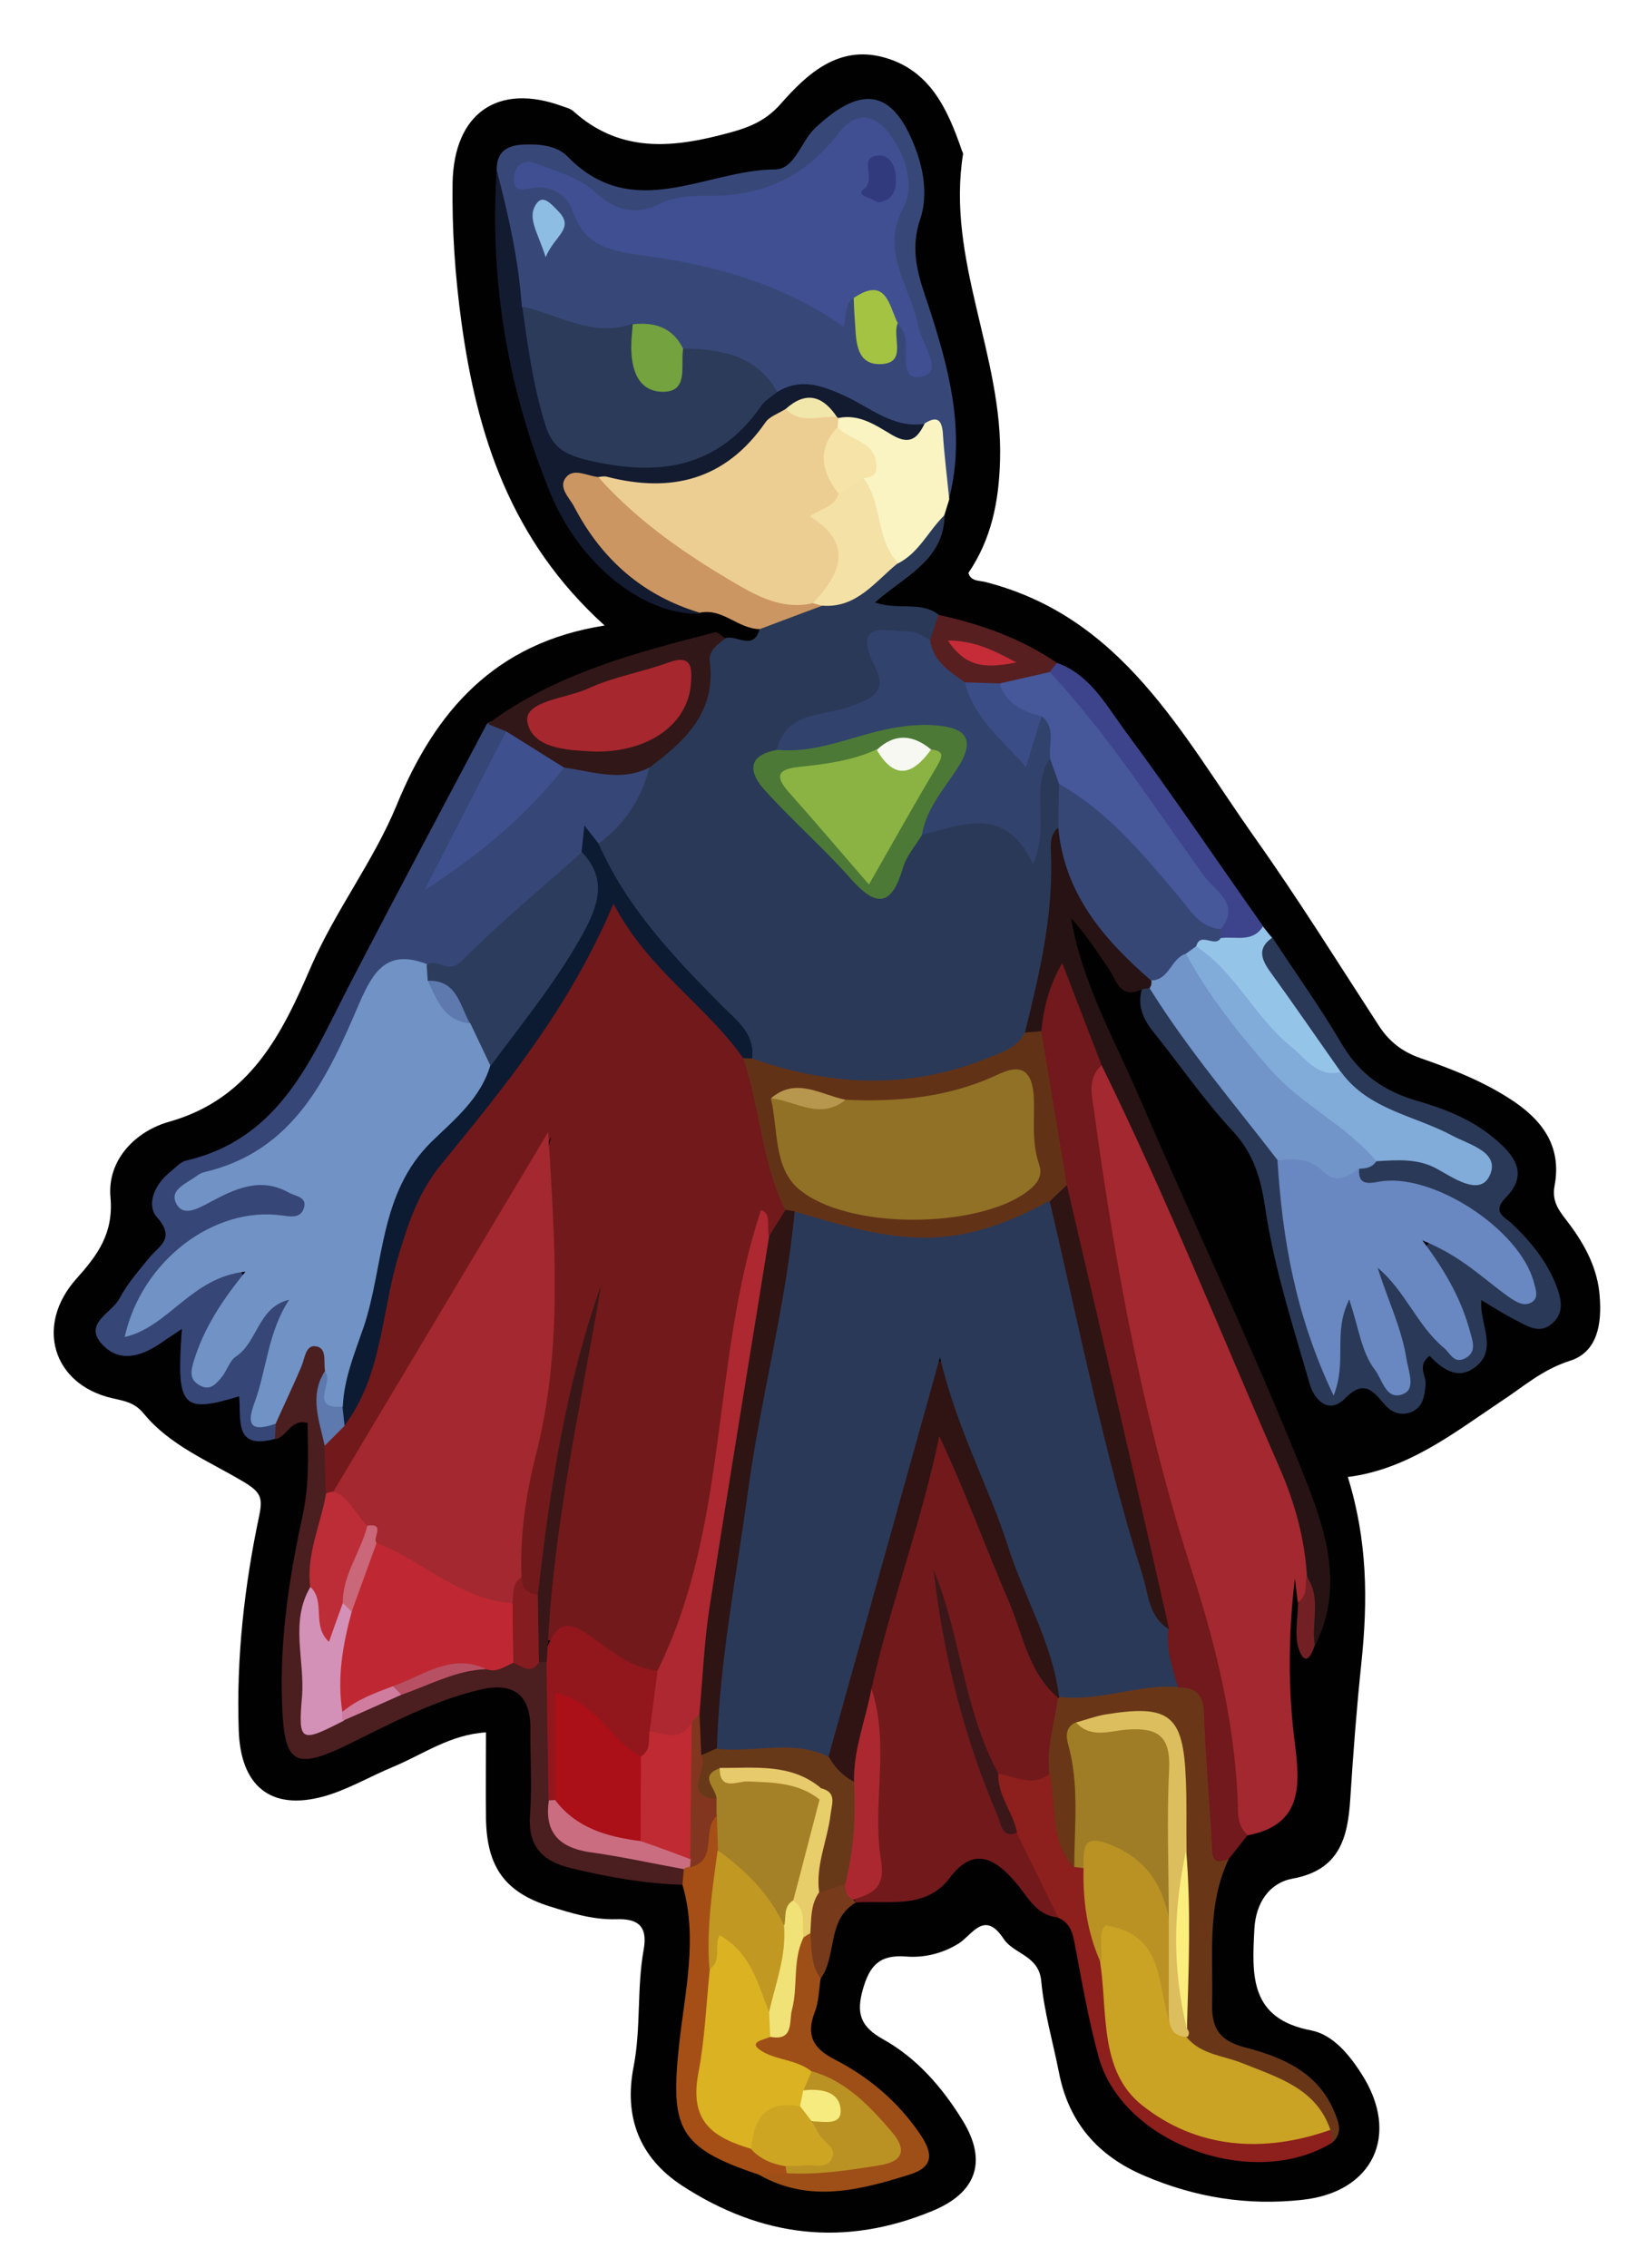 <?xml version="1.0" encoding="utf-8"?>
<!-- Generator: Adobe Illustrator 23.0.2, SVG Export Plug-In . SVG Version: 6.00 Build 0)  -->
<svg version="1.1" id="Camada_1" xmlns="http://www.w3.org/2000/svg" xmlns:xlink="http://www.w3.org/1999/xlink" x="0px" y="0px"
	 viewBox="0 0 46.08 63.84" style="enable-background:new 0 0 46.08 63.84;" xml:space="preserve">
<style type="text/css">
	.st0{fill:#010101;}
	.st1{fill:#2A3957;}
	.st2{fill:#A3282F;}
	.st3{fill:#72191C;}
	.st4{fill:#374878;}
	.st5{fill:#364676;}
	.st6{fill:#71191C;}
	.st7{fill:#271314;}
	.st8{fill:#4B1E20;}
	.st9{fill:#693718;}
	.st10{fill:#131B31;}
	.st11{fill:#8D1F1C;}
	.st12{fill:#CB9661;}
	.st13{fill:#9E4F17;}
	.st14{fill:#311717;}
	.st15{fill:#FAF4C2;}
	.st16{fill:#A54F16;}
	.st17{fill:#3D448B;}
	.st18{fill:#95C4E9;}
	.st19{fill:#571F20;}
	.st20{fill:#773A1A;}
	.st21{fill:#732025;}
	.st22{fill:#31426C;}
	.st23{fill:#0C1B32;}
	.st24{fill:#623217;}
	.st25{fill:#364776;}
	.st26{fill:#46579A;}
	.st27{fill:#4C7936;}
	.st28{fill:#F4E1A6;}
	.st29{fill:#2F1413;}
	.st30{fill:#AB2830;}
	.st31{fill:#3B1719;}
	.st32{fill:#404F92;}
	.st33{fill:#2C3B5A;}
	.st34{fill:#A4C342;}
	.st35{fill:#73A23E;}
	.st36{fill:#8EBDE4;}
	.st37{fill:#7092C5;}
	.st38{fill:#2C3C5D;}
	.st39{fill:#3F508F;}
	.st40{fill:#6987C0;}
	.st41{fill:#7194C9;}
	.st42{fill:#81ABD9;}
	.st43{fill:#2F1414;}
	.st44{fill:#BF2832;}
	.st45{fill:#91171C;}
	.st46{fill:#D391B7;}
	.st47{fill:#391718;}
	.st48{fill:#BC2D37;}
	.st49{fill:#CA6D81;}
	.st50{fill:#851C20;}
	.st51{fill:#B75062;}
	.st52{fill:#5D79AE;}
	.st53{fill:#CF7C9F;}
	.st54{fill:#CAA224;}
	.st55{fill:#9F7D26;}
	.st56{fill:#DCBE5E;}
	.st57{fill:#FBEE7D;}
	.st58{fill:#EDCE92;}
	.st59{fill:#F2E7AB;}
	.st60{fill:#BA9224;}
	.st61{fill:#DAB222;}
	.st62{fill:#F1E277;}
	.st63{fill:#E8CD6B;}
	.st64{fill:#A6272E;}
	.st65{fill:#F6E3A7;}
	.st66{fill:#A48126;}
	.st67{fill:#C19822;}
	.st68{fill:#CDA523;}
	.st69{fill:#82361F;}
	.st70{fill:#3B4D87;}
	.st71{fill:#C62C38;}
	.st72{fill:#683919;}
	.st73{fill:#907126;}
	.st74{fill:#2E1413;}
	.st75{fill:#B7964D;}
	.st76{fill:#8BB343;}
	.st77{fill:#F6F8F1;}
	.st78{fill:#323A7E;}
	.st79{fill:#A4282F;}
	.st80{fill:#AD2830;}
	.st81{fill:#CA6778;}
	.st82{fill:#AB0F17;}
	.st83{fill:#C02A32;}
	.st84{fill:#F6EB7F;}
	.st85{fill:#E7CA6C;}
</style>
<g>
	<path class="st0" d="M37.94,41.58c0.55,1.77,0.57,3.46,0.38,5.25c-0.13,1.24-0.23,2.53-0.31,3.8c-0.07,1.11-0.3,2.02-1.64,2.26
		c-0.63,0.12-1.02,0.67-1.06,1.41c-0.07,1.31-0.14,2.53,1.6,2.86c0.61,0.12,1.07,0.68,1.42,1.23c1.09,1.7,0.33,3.33-1.68,3.54
		c-1.54,0.17-3.02-0.07-4.44-0.68c-1.3-0.55-2.13-1.5-2.4-2.9c-0.17-0.86-0.42-1.71-0.5-2.58c-0.07-0.73-0.77-0.75-1.06-1.19
		c-0.54-0.82-0.88-0.11-1.26,0.13c-0.46,0.29-0.99,0.41-1.48,0.37c-0.76-0.06-1.03,0.26-1.22,0.92c-0.19,0.67-0.08,1.05,0.57,1.41
		c0.95,0.53,1.67,1.36,2.24,2.29c0.7,1.14,0.39,2.03-0.85,2.54c-2.48,1.03-4.82,0.74-7.05-0.71c-1.22-0.8-1.63-1.95-1.37-3.32
		c0.22-1.11,0.09-2.23,0.29-3.33c0.12-0.68-0.19-0.87-0.77-0.85c-0.65,0.02-1.27-0.17-1.87-0.36c-1.28-0.4-1.78-1.13-1.8-2.48
		c-0.01-0.8,0-1.59,0-2.42c-1,0.06-1.76,0.61-2.59,0.96c-0.66,0.27-1.29,0.65-1.97,0.84c-1.51,0.42-2.35-0.3-2.4-1.86
		c-0.07-2.05,0.16-4.07,0.58-6.06c0.1-0.49,0.04-0.65-0.47-0.95c-0.96-0.57-2.05-1.01-2.78-1.9c-0.27-0.33-0.56-0.36-0.9-0.44
		C1.48,38.97,0.98,37.31,2.15,36c0.59-0.66,1.05-1.27,0.96-2.29c-0.1-1.09,0.75-1.88,1.65-2.13c2.3-0.65,3.19-2.5,4-4.38
		c0.69-1.58,1.75-2.95,2.4-4.52c1.09-2.67,2.78-4.59,5.86-5.07c-2.65-2.4-3.59-5.35-4.03-8.53c-0.18-1.31-0.27-2.62-0.25-3.94
		c0.04-1.94,1.26-2.82,3.09-2.15c0.11,0.04,0.24,0.07,0.32,0.15c1.23,1.1,2.61,1.05,4.1,0.67c0.67-0.17,1.23-0.32,1.73-0.89
		c0.73-0.83,1.61-1.65,2.88-1.31c1.31,0.35,1.81,1.45,2.21,2.61c0.01,0.04,0.04,0.08,0.04,0.11c-0.48,2.98,1.13,5.7,1.04,8.63
		c-0.03,1.15-0.24,2.21-0.89,3.17c0.07,0.24,0.3,0.21,0.46,0.25c3.88,0.98,5.55,4.3,7.6,7.2c1.22,1.72,2.34,3.52,3.49,5.29
		c0.29,0.45,0.66,0.74,1.18,0.92c0.86,0.3,1.71,0.63,2.49,1.13c0.93,0.59,1.49,1.34,1.28,2.46c-0.09,0.48,0.16,0.74,0.4,1.06
		c0.46,0.61,0.82,1.29,0.87,2.06c0.06,0.75-0.05,1.56-0.84,1.81c-0.79,0.25-1.33,0.75-1.98,1.17C40.9,40.36,39.61,41.37,37.94,41.58
		z"/>
	<path class="st1" d="M20.41,17.97c0.31-0.12,0.79,0.37,0.97-0.25c0.28-0.77,1.05-0.6,1.6-0.84c0.82-0.14,1.42-0.69,2.07-1.14
		c0.58-0.33,0.78-1.13,1.54-1.23c-0.02,1.27-1.14,1.72-1.96,2.45c0.65,0.23,1.29-0.05,1.8,0.35c0.28,0.33,0.07,0.55-0.18,0.76
		c-0.23,0.09-0.47,0.06-0.7,0.03c-0.53-0.06-0.74,0.12-0.61,0.68c0.2,0.86-0.3,1.23-1.04,1.43c-0.69,0.19-1.4,0.34-1.86,0.96
		c-0.45,0.31-0.5,0.68-0.13,1.08c0.77,0.85,1.6,1.64,2.42,2.44c0.38,0.38,0.59,0.21,0.76-0.21c0.2-0.47,0.39-0.96,0.9-1.21
		c0.98-0.38,1.95-0.71,2.85,0.18c0.56-0.64-0.32-1.74,0.76-2.13c0.27,0.2,0.4,0.49,0.47,0.81c0.08,0.4,0.05,0.8-0.03,1.2
		c-0.24,1.55-0.14,3.14-0.59,4.66c-0.11,0.38-0.2,0.76-0.35,1.12c-0.95,1.39-2.5,1.45-3.92,1.6c-1.36,0.14-2.75-0.02-4.03-0.66
		c-0.67-1.59-2.21-2.48-3.13-3.87c-0.5-0.76-1.19-1.41-1.27-2.38c0.41-0.82,1.08-1.49,1.39-2.36c0.79-0.78,1.66-1.5,1.6-2.8
		C19.71,18.28,19.94,17.95,20.41,17.97z"/>
	<path class="st2" d="M36.53,45.11c-0.03-0.22-0.05-0.45-0.08-0.67c-0.18,1.53-0.2,3.04-0.01,4.56c0.14,1.15,0.3,2.37-1.33,2.67
		c-0.52,0-0.55-0.41-0.57-0.75c-0.2-3.13-1.15-6.1-2.03-9.08c-1.02-3.41-1.54-6.92-2.02-10.43c-0.07-0.51-0.14-1.04,0.31-1.45
		c0.33-0.12,0.52,0.04,0.65,0.33c1.88,4.2,3.94,8.32,5.36,12.72c0.15,0.46,0.18,0.93,0.2,1.41C36.98,44.74,37.03,45.11,36.53,45.11z
		"/>
	<path class="st3" d="M29.8,53.98c-0.65-0.05-0.87-0.6-1.23-1.01c-0.54-0.62-1.15-1.02-1.83-0.11c-0.69,0.91-1.72,0.63-2.65,0.7
		c-0.03-0.06-0.06-0.11-0.09-0.17c0.13-0.33,0.47-0.55,0.44-0.95c-0.1-1.63,0.13-3.26-0.13-4.88c-0.12-0.83,0.31-1.55,0.51-2.31
		c0.32-1.23,0.71-2.44,0.95-3.7c0.09-0.46-0.02-1.21,0.63-1.28c0.66-0.07,0.65,0.68,0.86,1.12c0.72,1.56,1.25,3.19,1.9,4.77
		c0.23,0.56,0.54,1.06,0.8,1.6c0.13,0.74-0.05,1.45-0.24,2.15c-0.45,0.62-1.02,0.5-1.6,0.24c-0.76-0.97-0.91-2.18-1.22-3.32
		c-0.2-0.73-0.32-1.47-0.48-2.21c0.55,2.37,0.83,4.83,2.34,6.88C29.31,52.25,29.84,52.99,29.8,53.98z"/>
	<path class="st4" d="M13.98,4.78c0-0.51,0.29-0.69,0.76-0.71c0.46-0.02,0.94,0.03,1.24,0.34c1.84,1.89,3.89,0.37,5.83,0.36
		c0.56,0,0.73-0.78,1.13-1.16c1.36-1.28,2.24-1.08,2.87,0.68c0.22,0.63,0.29,1.31,0.09,1.89c-0.3,0.89-0.04,1.61,0.23,2.41
		c0.58,1.77,1.07,3.58,0.58,5.47c-0.65-0.45-0.01-1.49-0.85-1.85c-0.57-0.01-1.09-0.18-1.56-0.48c-0.76-0.47-1.57-0.68-2.47-0.6
		c-0.75-0.62-1.62-0.99-2.58-1.13c-0.47-0.28-0.91-0.67-1.53-0.5c-1.17,0.09-2.28-0.04-3.2-0.87C14.11,7.38,14.2,6.06,13.98,4.78z"
		/>
	<path class="st5" d="M18.28,21.6c-0.22,0.89-0.7,1.61-1.43,2.15c-0.54-0.3-0.15,0.27-0.31,0.33c-0.97,1.28-2.38,2.07-3.49,3.2
		c-0.34,0.35-0.74,0.1-1.12,0.05c-0.84-0.04-1.31,0.41-1.58,1.17c-0.13,0.37-0.36,0.71-0.53,1.08c-0.75,1.58-1.63,3.03-3.51,3.5
		c-0.26,0.06-0.52,0.2-0.79,0.6c0.81-0.22,1.46-0.74,2.22-0.47c0.41,0.14,0.98,0.23,0.94,0.76c-0.04,0.61-0.6,0.46-1.04,0.47
		c-1.75,0.04-2.76,1.13-3.57,2.51c0.68-0.26,1.17-0.8,1.79-1.14c0.28-0.15,0.6-0.33,0.88-0.05c0.29,0.3,0.06,0.6-0.11,0.86
		c-0.37,0.56-0.75,1.1-0.82,1.96c0.61-0.43,0.86-0.93,1.19-1.37c0.28-0.37,0.49-1.03,1.04-0.77c0.61,0.3,0.06,0.81-0.03,1.24
		c-0.17,0.77-0.82,1.51-0.23,2.36c0.09,0.17,0.05,0.32-0.05,0.47c-1.17,0.32-0.93-0.59-1-1.2c-1.62,0.49-1.77,0.31-1.61-1.9
		c-0.2,0.14-0.36,0.24-0.52,0.35c-0.56,0.4-1.21,0.65-1.73,0.08c-0.53-0.58,0.27-0.87,0.49-1.28c0.22-0.42,0.54-0.78,0.84-1.15
		c0.28-0.34,0.75-0.54,0.22-1.14c-0.31-0.35-0.07-0.92,0.35-1.26c0.15-0.12,0.3-0.3,0.48-0.34c2.68-0.63,3.54-2.93,4.63-5.03
		c1.26-2.43,2.55-4.85,3.83-7.27c0.25-0.16,0.43-0.08,0.55,0.17c-0.17,1.43-1.1,2.54-1.61,3.74c1.25-0.71,2.02-2.11,3.34-2.88
		C16.77,21.48,17.54,21.34,18.28,21.6z"/>
	<path class="st1" d="M35.82,26.4c0.65,0.99,1.35,1.97,1.95,2.99c0.5,0.85,1.19,1.33,2.12,1.6c0.76,0.22,1.51,0.51,2.14,1.03
		c0.57,0.47,1.03,1.01,0.36,1.69c-0.41,0.42-0.03,0.55,0.16,0.73c0.53,0.5,0.98,1.05,1.25,1.73c0.15,0.39,0.25,0.79-0.12,1.1
		c-0.34,0.29-0.68,0.07-1-0.1c-0.32-0.16-0.62-0.35-0.98-0.57c-0.07,0.66,0.51,1.42-0.22,1.92c-0.48,0.33-0.9,0-1.24-0.35
		c-0.36,0.28-0.09,0.55-0.11,0.8c-0.03,0.34-0.07,0.65-0.42,0.79c-0.3,0.11-0.56-0.01-0.75-0.24c-0.33-0.39-0.58-0.68-1.1-0.15
		c-0.47,0.47-0.87,0.02-0.99-0.4c-0.47-1.63-1-3.26-1.25-4.93c-0.13-0.87-0.32-1.55-0.93-2.21c-0.81-0.87-1.49-1.87-2.24-2.8
		c-0.29-0.37-0.44-0.75-0.3-1.21c0.1-0.07,0.21-0.09,0.32-0.06c1.38,1.52,2.58,3.18,3.73,4.88c0.27,1.85,0.47,3.71,1.18,5.57
		c0.09-0.29,0.03-0.51,0.06-0.71c0.05-0.35,0.02-0.8,0.47-0.87c0.48-0.07,0.52,0.4,0.64,0.73c0.15,0.41,0.27,0.83,0.74,1.37
		c-0.04-0.93-0.27-1.56-0.53-2.19c-0.13-0.32-0.42-0.76-0.03-0.97c0.44-0.24,0.7,0.23,0.91,0.55c0.37,0.56,0.73,1.12,1.44,1.62
		c-0.17-0.85-0.51-1.46-0.82-2.09c-0.1-0.21-0.27-0.45-0.04-0.65c0.2-0.18,0.46-0.08,0.68,0.01c0.63,0.27,1.05,0.85,1.72,1.09
		c-0.65-1.64-2.16-2.67-3.77-2.6c-0.44,0.02-0.83-0.01-0.72-0.63c0.13-0.21,0.33-0.32,0.54-0.41c0.47-0.15,0.93-0.12,1.41-0.02
		c0.45,0.1,0.81,0.5,1.46,0.37c-1.2-1.14-3.03-1.07-3.95-2.43c-0.75-0.91-1.42-1.88-2.06-2.87C35.24,27.11,34.93,26.56,35.82,26.4z"
		/>
	<path class="st6" d="M31.01,29.99c-0.4,0.35-0.28,0.83-0.22,1.24c0.6,4.41,1.4,8.78,2.77,13.03c0.71,2.2,1.24,4.44,1.29,6.76
		c0.01,0.25,0.07,0.47,0.27,0.64c-0.17,0.22-0.35,0.44-0.52,0.66c-0.69,0.62-0.73-0.09-0.75-0.43c-0.06-1-0.23-1.98-0.28-2.98
		c-0.02-0.51-0.17-0.93-0.52-1.29c-0.39-0.51-0.46-1.12-0.48-1.73c-0.95-3.66-1.51-7.41-2.58-11.04c-0.13-0.46-0.28-0.92-0.32-1.4
		c-0.22-1.44-0.42-2.89-0.59-4.33c0.06-0.55,0.21-1.09,0.39-1.61c0.11-0.31,0.46-0.67,0.66-0.23
		C30.51,28.14,31.24,28.92,31.01,29.99z"/>
	<path class="st7" d="M31.01,29.99c-0.35-0.91-0.7-1.82-1.11-2.88c-0.4,0.7-0.52,1.3-0.59,1.92c-0.14,0.15-0.3,0.16-0.46,0.04
		c0.42-1.69,0.82-3.38,0.73-5.14c-0.01-0.24,0.01-0.48,0.22-0.64c0.67,1.55,1.61,2.94,2.68,4.25c0.04,0.12,0,0.21-0.11,0.28
		c-0.07,0-0.15,0.01-0.22,0.03c-0.63,0.3-0.72-0.26-0.95-0.59c-0.33-0.48-0.64-0.97-1.05-1.41c0.31,1.82,1.22,3.41,1.93,5.06
		c1.49,3.47,3.12,6.89,4.53,10.39c0.63,1.57,1.29,3.27,0.41,5.02c-0.59-0.59,0.11-1.33-0.23-1.94c-0.06-1.05-0.34-2.06-0.75-3.01
		C34.38,37.57,32.84,33.72,31.01,29.99z"/>
	<path class="st8" d="M7.74,40.52c0.01-0.15,0.01-0.29,0.02-0.44c-0.22-0.85,0.36-1.46,0.67-2.15c0.08-0.17,0.25-0.32,0.47-0.25
		c0.41,0.13,0.48,0.47,0.46,0.85c-0.22,0.81-0.09,1.61,0.04,2.42c0.07,0.36,0.08,0.73,0.05,1.1c-0.15,0.85-0.34,1.69-0.49,2.54
		c-0.33,1.01-0.18,2.06-0.2,3.09c-0.01,0.49,0.14,0.8,0.72,0.55c0.6-0.2,1.15-0.53,1.73-0.78c0.76-0.31,1.51-0.67,2.35-0.71
		c0.28-0.03,0.57-0.09,0.85-0.11c0.35,0.03,0.71-0.01,1.05,0.14c0.09,0.1,0.15,0.21,0.19,0.33c0.17,1.12,0.05,2.25,0.09,3.37
		c-0.15,0.93,0.38,1.26,1.19,1.43c0.8,0.17,1.69,0,2.37,0.63c0.08,0.19,0.07,0.37-0.08,0.53c-1.07-0.03-2.12-0.22-3.16-0.47
		c-0.82-0.2-1.21-0.64-1.14-1.52c0.06-0.79,0-1.59,0.01-2.39c0.01-1.05-0.56-1.33-1.47-1.1C12.16,47.9,11,48.52,9.82,49.1
		C8.27,49.86,8,49.65,7.94,47.97c-0.07-1.81,0.2-3.57,0.58-5.31c0.19-0.88,0.15-1.72,0.14-2.6C8.18,39.93,8.08,40.46,7.74,40.52z"/>
	<path class="st9" d="M33.18,47.51c0.48-0.01,0.69,0.19,0.71,0.71c0.04,1.21,0.15,2.42,0.22,3.64c0.02,0.32-0.05,0.69,0.48,0.47
		c-0.62,1.3-0.44,2.69-0.47,4.06c-0.02,0.72,0.21,1.06,0.93,1.25c1.05,0.27,2.05,0.7,2.51,1.81c0.12,0.29,0.25,0.6-0.06,0.87
		c-0.11-0.06-0.2-0.13-0.28-0.22c-0.54-1.06-1.57-1.42-2.58-1.81c-0.59-0.22-1.26-0.33-1.5-1.05c-0.04-0.13-0.06-0.26-0.07-0.39
		c-0.03-1.54-0.01-3.07-0.02-4.61c0.01-0.71,0.02-1.41,0.01-2.12c-0.01-1.45-0.32-1.71-1.77-1.52c-0.24,0.03-0.45,0.12-0.64,0.27
		c-0.31,0.67,0.02,1.34-0.05,2.01c-0.06,0.58,0.12,1.21-0.33,1.72c-0.91-0.47-1.16-1.38-0.73-2.67c-0.09-0.72,0.14-1.41,0.24-2.12
		c0.05-0.04,0.09-0.09,0.13-0.13C31.01,47.48,32.06,46.88,33.18,47.51z"/>
	<path class="st10" d="M13.98,4.78c0.33,1.27,0.62,2.54,0.71,3.86c0.57,0.73,0.56,1.64,0.74,2.48c0.2,0.97,0.66,1.42,1.72,1.6
		c1.51,0.26,2.72,0.09,3.69-1.17c0.24-0.31,0.59-0.53,1.03-0.51c0.66-0.41,1.26-0.19,1.9,0.1c0.73,0.33,1.37,0.93,2.26,0.79
		c0.01,0.68-0.39,0.8-0.92,0.61c-0.44-0.16-0.84-0.43-1.31-0.51c-0.11-0.03-0.21-0.07-0.31-0.12c-0.46-0.3-0.92-0.48-1.4-0.03
		c-0.26,0.24-0.53,0.48-0.76,0.75c-0.95,1.13-2.09,1.63-3.57,1.18c-0.26-0.08-0.55-0.04-0.82-0.05c-0.2,0-0.39-0.07-0.72-0.05
		c0.66,1.27,1.52,2.25,2.73,2.94c0.28,0.16,0.75,0.12,0.74,0.63c-1.6,0.03-3.37-1.4-4.19-3.38C14.29,10.96,13.78,7.93,13.98,4.78z"
		/>
	<path class="st11" d="M37.45,59.96c0.02,0.12,0.04,0.24,0.05,0.36c-2.23,1.37-5.92,0.02-6.58-2.43c-0.27-0.99-0.45-2.01-0.64-3.02
		c-0.07-0.36-0.1-0.71-0.49-0.88c-0.39-0.8-0.78-1.59-1.17-2.39c-0.36-0.5-0.84-0.96-0.53-1.67c0.49,0.07,0.97,0.4,1.46,0
		c0.2,0.89-0.02,1.88,0.68,2.64c0.12-0.1,0.23-0.1,0.35,0c0.43,0.83,0.35,1.77,0.63,2.63c0.11,0.63,0.23,1.25,0.34,1.88
		c0.33,1.88,1.21,2.67,3.14,2.82C35.62,59.98,36.54,59.8,37.45,59.96z"/>
	<path class="st12" d="M19.7,17.25c-1.6-0.48-2.76-1.5-3.53-2.97c-0.13-0.26-0.48-0.56-0.23-0.85c0.22-0.26,0.59-0.03,0.9,0
		c0.92,0.48,1.71,1.14,2.52,1.78c1.05,0.82,2.2,1.41,3.52,1.62c0.11,0.05,0.2,0.12,0.27,0.22c-0.59,0.22-1.18,0.44-1.76,0.66
		C20.78,17.71,20.34,17.11,19.7,17.25z"/>
	<path class="st13" d="M23.1,55.7c-0.05,0.31-0.05,0.64-0.16,0.93c-0.25,0.64-0.08,1.02,0.54,1.34c0.96,0.49,1.77,1.17,2.4,2.08
		c0.38,0.55,0.43,0.95-0.28,1.17c-1.41,0.44-2.83,0.81-4.24,0c0.15-0.22,0.39-0.27,0.63-0.3c0.78-0.03,1.56,0,2.34-0.19
		c0.7-0.17,0.62-0.43,0.23-0.85c-0.54-0.58-1.16-1.05-1.9-1.37c-0.4-0.17-0.83-0.24-1.21-0.44c-0.56-0.3-0.49-0.63-0.01-0.96
		c0.53-0.2,0.59-0.65,0.61-1.14c0.02-0.54,0.03-1.09,0.48-1.5c0.12-0.06,0.23-0.07,0.35-0.01C23.15,54.84,23.12,55.27,23.1,55.7z"/>
	<path class="st14" d="M14.25,20.59c-0.17-0.07-0.35-0.14-0.52-0.21c1.91-1.42,4.15-2,6.4-2.58c0.08-0.02,0.19,0.11,0.29,0.17
		c-0.22,0.17-0.48,0.35-0.44,0.65c0.18,1.42-0.69,2.24-1.69,2.98c-0.8,0.42-1.6,0.12-2.4,0.01C15.09,21.67,14.56,21.29,14.25,20.59z
		"/>
	<path class="st15" d="M23.59,11.77c0.6-0.13,1.07,0.21,1.53,0.48c0.5,0.29,0.71,0.08,0.91-0.33c0.33-0.21,0.48-0.12,0.51,0.27
		c0.04,0.63,0.12,1.25,0.18,1.87c-0.05,0.15-0.09,0.3-0.14,0.45c-0.45,0.44-0.71,1.05-1.3,1.35c-0.64,0.06-0.61-0.49-0.73-0.85
		c-0.14-0.44-0.36-0.87-0.42-1.34c0.5-0.88-0.69-1-0.73-1.63C23.44,11.92,23.5,11.83,23.59,11.77z"/>
	<path class="st16" d="M22.14,61.19c-0.26,0.01-0.52,0.02-0.78,0.03c-2.28-0.76-2.5-1.3-2.24-3.69c0.16-1.47,0.53-2.97,0.09-4.47
		c0.01-0.15,0.03-0.3,0.04-0.44c0.03-0.11,0.07-0.22,0.14-0.32c0.23-0.24,0.23-0.58,0.37-0.85c0.11-0.24,0.23-0.56,0.58-0.22
		c0.16,0.29,0.18,0.61,0.19,0.93c-0.09,1.04-0.31,2.07-0.24,3.12c-0.03,0.95-0.21,1.89-0.31,2.84c-0.11,1.02,0.16,1.7,1.1,2.1
		c0.35,0.21,0.74,0.36,1.04,0.65C22.19,60.97,22.2,61.08,22.14,61.19z"/>
	<path class="st17" d="M29.75,18.66c0.93,0.33,1.38,1.18,1.91,1.9c1.34,1.81,2.6,3.68,3.9,5.52c0,0.76-0.56,0.5-0.96,0.53
		c-0.12-0.04-0.22-0.11-0.3-0.21c-0.06-0.65-0.34-1.2-0.74-1.72c-1.31-1.7-2.4-3.57-3.89-5.14c-0.14-0.15-0.22-0.33-0.23-0.54
		C29.46,18.81,29.55,18.68,29.75,18.66z"/>
	<path class="st18" d="M34.36,26.41c0.41-0.06,0.9,0.14,1.19-0.33c0.09,0.11,0.17,0.22,0.26,0.32c-0.42,0.29-0.31,0.6-0.06,0.95
		c0.68,0.94,1.33,1.89,2,2.84c-0.03,0.64-0.42,0.28-0.63,0.19c-0.66-0.3-1.15-0.83-1.62-1.35c-0.65-0.73-1.29-1.48-1.9-2.25
		C33.57,26.06,34,26.3,34.36,26.41z"/>
	<path class="st19" d="M29.75,18.66c-0.07,0.09-0.14,0.18-0.21,0.27c-0.33,0.51-0.85,0.58-1.39,0.59c-0.33,0.01-0.66,0-0.98-0.08
		c-0.58-0.3-1.27-0.53-0.99-1.43c0.08-0.23,0.16-0.47,0.24-0.7C27.61,17.57,28.74,17.97,29.75,18.66z"/>
	<path class="st20" d="M23.1,55.7c-0.28-0.38-0.25-0.83-0.29-1.27c-0.32-0.41-0.28-0.82,0.03-1.21c0.24-0.2,0.52-0.29,0.84-0.27
		c0.3,0.06,0.26,0.33,0.34,0.53c0,0,0.07,0.08,0.07,0.08C23.26,54.05,23.57,55.06,23.1,55.7z"/>
	<path class="st21" d="M36.78,44.38c0.43,0.61,0.12,1.3,0.23,1.94c-0.09,0.27-0.26,0.62-0.44,0.13c-0.15-0.4-0.03-0.9-0.03-1.35
		C36.81,44.93,36.73,44.64,36.78,44.38z"/>
	<path class="st22" d="M26.18,18.01c0.08,0.61,0.55,0.89,0.98,1.2c0.6,0.44,0.86,1.19,1.47,1.62c0.39-0.13,0.31-0.89,0.93-0.67
		c0.32,0.4,0.34,0.8-0.01,1.2c-0.56,0.84,0.02,1.85-0.47,2.97c-0.78-1.68-1.99-1.11-3.14-0.82c-0.36-0.68,0.25-1.08,0.46-1.6
		c0.13-0.32,0.51-0.62,0.31-0.96c-0.23-0.39-0.72-0.25-1.09-0.22c-0.83,0.07-1.61,0.38-2.42,0.54c-0.46,0.09-0.93,0.25-1.33-0.17
		c0.26-1.05,1.24-0.94,1.97-1.18c0.57-0.19,1.17-0.39,0.81-1.1c-0.72-1.41,0.32-1.04,0.99-1.04C25.82,17.79,26,17.93,26.18,18.01z"
		/>
	<path class="st23" d="M16.37,23.99c0.03-0.25,0.05-0.5,0.08-0.75c0.13,0.17,0.27,0.34,0.4,0.51c0.79,1.8,2.12,3.2,3.48,4.57
		c0.41,0.41,0.93,0.78,0.84,1.48c-0.11,0.06-0.22,0.06-0.34,0.03c-1.3-0.99-2.35-2.23-3.41-3.42c-0.25,0.03-0.34,0.17-0.41,0.31
		c-1.09,2.15-2.47,4.1-4.11,5.86c-1.37,1.48-1.42,3.41-2,5.16c-0.18,0.56-0.26,1.17-0.5,1.72c-0.15,0.35-0.29,0.79-0.84,0.61
		c-0.12-0.15-0.17-0.32-0.19-0.5c0.26-1.94,0.94-3.78,1.32-5.7c0.21-1.07,1.15-1.8,1.8-2.66c0.31-0.41,0.7-0.77,0.97-1.21
		c0.7-1.25,1.8-2.22,2.47-3.52C16.36,25.65,16.62,24.89,16.37,23.99z"/>
	<path class="st24" d="M20.92,29.79c0.09,0,0.17,0.01,0.26,0.01c2.2,0.78,4.41,0.88,6.61-0.01c0.4-0.16,0.84-0.29,1.06-0.72
		c0.15-0.01,0.31-0.03,0.46-0.04c0.24,1.44,0.48,2.89,0.72,4.33c-0.19,0.25-0.28,0.58-0.57,0.75c-2.32,1.56-4.7,1.21-7.11,0.26
		c-0.12-0.05-0.24-0.11-0.34-0.19C21.14,32.85,20.8,31.37,20.92,29.79z"/>
	<path class="st25" d="M34.36,26.41c-0.16,0.28-0.58-0.2-0.69,0.24c-0.03,0.17-0.11,0.31-0.21,0.45c-0.3,0.27-0.46,0.84-1.05,0.51
		c-1.34-1.16-2.45-2.45-2.62-4.31c0.01-0.41,0.01-0.81,0.02-1.22c0.67-0.18,1.02,0.31,1.42,0.68c1.14,1.05,2.15,2.21,3.13,3.41
		C34.36,26.24,34.36,26.33,34.36,26.41z"/>
	<path class="st26" d="M34.36,26.16c-0.59-0.05-0.85-0.53-1.18-0.92c-1-1.18-1.98-2.39-3.37-3.17c-0.08-0.24-0.17-0.47-0.25-0.71
		c-0.05-0.4,0.17-0.86-0.23-1.19c-0.76,0.15-1.27-0.02-1.19-0.93c0.47-0.11,0.94-0.21,1.41-0.32c1.65,1.77,2.94,3.8,4.35,5.75
		C34.18,25.06,34.95,25.45,34.36,26.16z"/>
	<path class="st27" d="M21.88,21.11c1.06,0.1,2.02-0.35,3.03-0.57c0.48-0.1,0.95-0.16,1.42-0.12c0.82,0.06,1.17,0.36,0.62,1.21
		c-0.38,0.59-0.88,1.14-1,1.88c-0.18,0.3-0.43,0.58-0.53,0.91c-0.31,1.07-0.73,1.16-1.47,0.32c-0.76-0.86-1.63-1.62-2.4-2.47
		C21.1,21.79,20.98,21.27,21.88,21.11z"/>
	<path class="st28" d="M24.3,13.45c0.55,0.71,0.34,1.73,0.98,2.4c-0.65,0.52-1.16,1.28-2.14,1.2c-0.09-0.02-0.18-0.05-0.26-0.07
		c0.17-0.79,0.69-1.54-0.19-2.35c-0.36-0.33,0.48-0.55,0.71-0.86C23.68,13.59,23.9,13.27,24.3,13.45z"/>
	<path class="st29" d="M29.8,47.81c-0.85-0.71-1-1.79-1.4-2.72c-0.66-1.53-1.22-3.09-1.96-4.66c-0.5,2.42-1.37,4.72-1.91,7.11
		c0.04,0.89,0.06,1.78-0.41,2.6c-0.63,0.19-0.81-0.22-0.93-0.7c0.62-3.55,1.9-6.92,2.67-10.43c0.07-0.3,0.18-0.67,0.57-0.68
		c0.4-0.01,0.46,0.37,0.57,0.67c0.89,2.52,1.96,4.98,2.84,7.5c0.14,0.41,0.56,0.86-0.02,1.28L29.8,47.81z"/>
	<path class="st30" d="M24.04,50.16c-0.02-0.91,0.33-1.75,0.49-2.62c0.53,1.59,0.01,3.24,0.27,4.83c0.13,0.78-0.24,0.94-0.79,1.11
		c-0.19-0.09-0.21-0.26-0.23-0.44C23.48,52.04,23.58,51.08,24.04,50.16z"/>
	<path class="st31" d="M28.1,49.92c-0.03,0.62,0.42,1.1,0.53,1.67c-0.43,0.19-0.46-0.27-0.53-0.43c-0.96-2.23-1.55-4.56-1.82-6.97
		C27.05,46.05,27.12,48.13,28.1,49.92z"/>
	<path class="st32" d="M24.03,8.39c-0.27,0.18-0.2,0.5-0.28,0.81c-1.71-1.2-3.6-1.73-5.58-2c-0.86-0.12-1.71-0.21-2.05-1.27
		C15.98,5.5,15.5,5.18,14.94,5.3c-0.26,0.06-0.49,0.09-0.47-0.29c0.02-0.38,0.29-0.52,0.57-0.42c0.6,0.22,1.27,0.41,1.71,0.82
		c0.6,0.55,1.18,0.65,1.82,0.33c0.6-0.3,1.25-0.2,1.84-0.24c1.38-0.11,2.36-0.67,3.2-1.75c0.61-0.79,1.21-0.42,1.64,0.34
		c0.32,0.56,0.44,1.28,0.19,1.73c-0.7,1.27,0.2,2.24,0.4,3.34c0.09,0.5,0.74,1.3,0.12,1.44c-0.76,0.16-0.28-0.87-0.55-1.3
		c-0.04-0.07-0.1-0.13-0.14-0.19C24.87,8.83,24.57,8.4,24.03,8.39z"/>
	<path class="st33" d="M21.88,11.03c-0.15,0.13-0.33,0.23-0.44,0.38c-1.2,1.74-2.84,2.01-4.79,1.57c-0.66-0.15-1.08-0.32-1.29-0.99
		c-0.35-1.1-0.5-2.23-0.66-3.36c1.03,0.22,1.99,0.89,3.11,0.48c0.13,0.15,0.21,0.32,0.26,0.51c0.08,0.33,0.05,0.78,0.46,0.86
		c0.46,0.09,0.4-0.51,0.7-0.67C20.29,9.83,21.29,9.99,21.88,11.03z"/>
	<path class="st34" d="M24.03,8.39c0.91-0.62,0.99,0.19,1.24,0.71c-0.17,0.38,0.28,1.12-0.47,1.15c-0.69,0.03-0.7-0.62-0.73-1.14
		C24.05,8.87,24.04,8.63,24.03,8.39z"/>
	<path class="st35" d="M19.23,9.82c-0.08,0.47,0.17,1.22-0.58,1.21c-0.71-0.01-0.89-0.67-0.88-1.31c0-0.2,0.03-0.39,0.04-0.59
		C18.43,9.06,18.94,9.22,19.23,9.82z"/>
	<path class="st36" d="M15.36,7.24c-0.23-0.73-0.55-1.13-0.24-1.53c0.18-0.23,0.41,0.05,0.57,0.21C16.21,6.43,15.61,6.62,15.36,7.24
		z"/>
	<path class="st37" d="M13.8,30c-0.27,0.92-1.02,1.53-1.64,2.13c-1.5,1.46-1.34,3.48-1.92,5.22c-0.24,0.7-0.56,1.46-0.59,2.25
		c-0.24,0.3-0.49,0.46-0.58-0.09c-0.05-0.3-0.08-0.62,0.08-0.91c-0.05-0.26,0.07-0.66-0.27-0.7c-0.28-0.04-0.3,0.35-0.4,0.58
		c-0.23,0.54-0.48,1.06-0.72,1.6c-0.58,0.2-0.87,0.14-0.6-0.58c0.35-0.95,0.38-2,0.98-2.91c-0.88,0.21-0.88,1.19-1.5,1.6
		c-0.18,0.12-0.25,0.4-0.4,0.58c-0.15,0.18-0.32,0.39-0.6,0.24c-0.31-0.16-0.28-0.39-0.18-0.71c0.27-0.87,0.74-1.63,1.45-2.5
		c-1.53,0.16-2.15,1.55-3.4,1.84c0.47-2.14,2.51-3.7,4.45-3.42c0.27,0.04,0.5,0.06,0.59-0.2c0.11-0.32-0.22-0.34-0.41-0.44
		c-0.81-0.46-1.53-0.11-2.24,0.27c-0.32,0.17-0.74,0.42-0.94,0.03c-0.2-0.39,0.3-0.57,0.57-0.77c0.06-0.05,0.14-0.09,0.21-0.11
		c2.55-0.59,3.49-2.69,4.38-4.77c0.4-0.92,0.79-1.5,1.87-1.1c0.16,0.07,0.19,0.24,0.27,0.37c0.25,0.53,0.66,0.92,1.11,1.27
		C13.67,29.15,13.92,29.51,13.8,30z"/>
	<path class="st38" d="M12.04,27.61c-0.01-0.15-0.02-0.3-0.03-0.45c0.3-0.21,0.6,0.29,0.99-0.11c1.07-1.08,2.25-2.05,3.38-3.06
		c0.66,0.69,0.51,1.38,0.1,2.16c-0.74,1.39-1.74,2.6-2.67,3.86c-0.19-0.4-0.38-0.8-0.57-1.2C12.79,28.44,12.58,27.86,12.04,27.61z"
		/>
	<path class="st39" d="M14.25,20.59c0.54,0.34,1.09,0.68,1.63,1.02c-1.09,1.38-2.42,2.48-3.93,3.45
		C12.71,23.57,13.48,22.08,14.25,20.59z"/>
	<path class="st40" d="M38.26,32.9c-0.04,0.44,0.22,0.43,0.54,0.37c1.49-0.29,3.99,1.33,4.38,2.84c0.05,0.19,0.14,0.42-0.06,0.55
		c-0.23,0.14-0.46-0.02-0.65-0.15c-0.7-0.49-1.31-1.14-2.43-1.59c0.72,0.96,1.12,1.74,1.35,2.6c0.08,0.28,0.17,0.57-0.17,0.73
		c-0.3,0.14-0.4-0.16-0.57-0.3c-0.76-0.63-1.09-1.61-1.87-2.26c0.27,0.87,0.67,1.68,0.81,2.56c0.05,0.34,0.27,0.84-0.08,0.99
		c-0.49,0.21-0.59-0.39-0.81-0.68c-0.38-0.5-0.44-1.14-0.72-1.97c-0.47,0.93-0.05,1.71-0.44,2.7c-1.08-2.27-1.44-4.41-1.58-6.61
		C36.81,31.95,37.47,33.04,38.26,32.9z"/>
	<path class="st41" d="M38.26,32.9c-0.32,0.21-0.63,0.45-1,0.09c-0.37-0.37-0.82-0.39-1.29-0.32c-1.23-1.6-2.54-3.13-3.61-4.85
		c0.05-0.07,0.06-0.14,0.05-0.22c0.51-0.01,0.55-0.62,0.97-0.75c0.47,0.14,0.63,0.58,0.88,0.92c1.04,1.46,2.19,2.8,3.7,3.8
		c0.4,0.27,0.76,0.58,0.79,1.11C38.63,32.87,38.45,32.9,38.26,32.9z"/>
	<path class="st42" d="M38.74,32.69c-0.85-1.02-2.09-1.57-2.97-2.57c-0.9-1.02-1.74-2.07-2.39-3.27c0.1-0.07,0.19-0.14,0.29-0.21
		c1.11,0.73,1.65,2,2.67,2.82c0.42,0.34,0.74,0.88,1.41,0.72c0.78,1.07,2.07,1.22,3.13,1.79c0.46,0.25,1.39,0.47,1.04,1.15
		c-0.28,0.55-1.01,0.04-1.46-0.21C39.9,32.6,39.33,32.66,38.74,32.69z"/>
	<path class="st1" d="M29.81,47.77c-0.18-1.51-0.98-2.8-1.43-4.22c-0.54-1.7-1.43-3.27-1.92-5.34c-1.1,3.94-2.12,7.6-3.14,11.25
		c-1.11,0.05-2.25,0.43-3.31-0.23c-0.44-1.73,0.21-3.4,0.4-5.08c0.35-3.04,0.94-6.06,1.57-9.06c0.07-0.35,0.09-0.72,0.39-0.98
		c1.14,0.32,2.24,0.69,3.46,0.73c1.38,0.05,2.55-0.41,3.71-1.03c0.96,1.79,1.12,3.8,1.61,5.72c0.55,2.12,0.85,4.3,1.74,6.33
		c-0.06,0.57,0.1,1.1,0.27,1.63C32.04,47.41,30.95,47.91,29.81,47.77z"/>
	<path class="st43" d="M32.91,45.87c-0.59-0.36-0.58-1.01-0.76-1.56c-1.08-3.44-1.78-6.98-2.6-10.49c0.16-0.15,0.32-0.31,0.48-0.46
		c0.52,2.24,1.05,4.48,1.56,6.72C32.04,42.01,32.47,43.94,32.91,45.87z"/>
	<path class="st3" d="M20.92,29.79c0.48,1.4,0.52,2.94,1.19,4.29c-0.02,0.33,0.02,0.69-0.43,0.78c-0.52,0.56-0.38,1.29-0.53,1.95
		c-0.54,2.41-0.93,4.84-1.15,7.3c-0.1,1.12-0.81,1.97-1.33,2.9c-0.33,0.29-0.7,0.21-0.99,0c-0.74-0.53-1.54-0.81-2.45-0.84
		c-0.4-0.7,0.12-1.32,0.19-1.97c0.27-2.41,0.71-4.8,1.27-7.16c-0.58,2.33-0.97,4.7-1.29,7.09c-0.04,0.28-0.02,0.56-0.22,0.79
		c-0.41,0.16-0.62-0.05-0.75-0.41c-0.23-1.17,0.03-2.32,0.29-3.43c0.53-2.32,0.66-4.64,0.59-7c-0.02-0.71,0-1.43,0.21-2.08
		c-1.9,3.39-3.63,6.88-5.98,10c-0.12,0.07-0.24,0.08-0.37,0.02c-0.01-0.44-0.03-0.89-0.04-1.33c0.06-0.31,0.2-0.55,0.56-0.55
		c1.06-1.39,1.04-3.15,1.51-4.73c0.29-0.98,0.58-1.85,1.22-2.63c1.79-2.2,3.6-4.38,4.85-7.34C18.25,27.32,19.87,28.29,20.92,29.79z"
		/>
	<path class="st44" d="M14.45,46.81c-0.24,0.1-0.47,0.29-0.76,0.18c-0.98-0.28-1.74,0.39-2.61,0.62c-0.55,0.21-1.02,0.61-1.63,0.67
		c-0.41-1-0.11-1.97,0.17-2.93c0.36-0.65,0.19-1.53,0.9-2.02c1.52,0.29,2.78,1.17,4.09,1.91C14.79,45.79,14.87,46.33,14.45,46.81z"
		/>
	<path class="st45" d="M15.42,46.33c0.24-0.51,0.45-0.77,1.1-0.34c0.61,0.41,1.19,0.97,1.99,1.04c0.48,0.54,0.12,1.12,0.09,1.69
		c-0.05,0.32-0.11,0.62-0.43,0.8c-1.03,0.06-1.32-1.04-2.16-1.39c-0.24,0.8,0.12,1.67-0.27,2.44c-0.08,0.09-0.18,0.13-0.3,0.1
		c-0.02-1.29-0.04-2.59-0.06-3.88C15.25,46.63,15.28,46.48,15.42,46.33z"/>
	<path class="st46" d="M9.9,45.37c-0.25,0.93-0.42,1.87-0.26,2.84c0.07,0.06,0.09,0.11,0.07,0.17c-0.02,0.06-0.05,0.08-0.07,0.08
		c-1.17,0.6-1.25,0.59-1.14-0.68c0.09-1.04-0.35-2.12,0.24-3.11c0.76,0.22,0.27,0.87,0.44,1.17c0-0.27,0.09-0.6,0.47-0.78
		C9.84,45.07,9.98,45.13,9.9,45.37z"/>
	<path class="st47" d="M15.42,46.33c-0.01,0.15-0.02,0.31-0.03,0.46c0,0-0.11,0-0.11,0l-0.11,0c-0.5-0.63-0.45-1.27-0.03-1.91
		c0.34-2.95,0.78-5.88,1.78-8.7C16.35,39.56,15.59,42.9,15.42,46.33z"/>
	<path class="st48" d="M9.65,45.13c-0.13,0.35-0.25,0.7-0.39,1.09c-0.5-0.46-0.08-1.15-0.53-1.55c-0.11-0.92,0.3-1.76,0.45-2.63
		c0.07-0.02,0.13-0.04,0.21-0.05c0.73-0.06,0.91,0.47,1.08,1.02C10.2,43.71,10.08,44.48,9.65,45.13z"/>
	<path class="st49" d="M15.45,50.68c0.06,0,0.12,0,0.18-0.01c0.83,0.3,1.57,0.84,2.48,0.94c0.5,0.17,1.08,0.15,1.43,0.66
		c0.05,0.14,0.01,0.23-0.12,0.29c-0.06,0-0.12,0.01-0.17,0.06c-0.89-0.16-1.78-0.36-2.67-0.48C15.7,52,15.32,51.55,15.45,50.68z"/>
	<path class="st50" d="M15.14,44.89c0.01,0.64,0.02,1.27,0.03,1.91c-0.23,0.36-0.48,0.09-0.72,0.02c-0.01-0.56-0.02-1.12-0.02-1.69
		c-0.17-0.33-0.28-0.64,0.25-0.73C14.69,44.7,14.83,44.87,15.14,44.89z"/>
	<path class="st51" d="M11.06,47.47c0.85-0.29,1.64-0.95,2.63-0.48c-0.86,0.03-1.6,0.45-2.39,0.72
		C11.21,47.65,11.05,47.64,11.06,47.47z"/>
	<path class="st52" d="M9.7,40.14c-0.19,0.19-0.37,0.37-0.56,0.56C8.99,40,8.7,39.3,9.14,38.61c0.29,0.27-0.48,1.07,0.5,0.99
		C9.66,39.78,9.68,39.96,9.7,40.14z"/>
	<path class="st53" d="M11.06,47.47c0.08,0.08,0.16,0.16,0.24,0.24c-0.56,0.25-1.11,0.5-1.67,0.74c0-0.08,0-0.17,0-0.25
		C10.05,47.84,10.56,47.66,11.06,47.47z"/>
	<path class="st54" d="M37.45,59.96c-1.89,0.67-3.77,0.53-5.31-0.7c-1.2-0.96-0.96-2.61-1.17-4.01c-0.06-0.44-0.35-1.01,0.17-1.24
		c0.45-0.2,0.86,0.26,1.24,0.54c0.71,0.53,0.57,1.33,0.67,2.05c0.1,0.26,0.09,0.58,0.36,0.76c0.41,0.49,1.05,0.51,1.58,0.73
		C35.98,58.49,37.05,58.79,37.45,59.96z"/>
	<path class="st55" d="M30.5,52.59c-0.09-0.01-0.17-0.02-0.26-0.03c0-1.16,0.15-2.33-0.18-3.48c-0.06-0.23-0.05-0.47,0.22-0.59
		c0.63,0.15,1.25-0.05,1.88-0.02c0.7,0.04,1,0.34,0.99,1.04c-0.02,1.39,0.04,2.78-0.03,4.17c-0.26,0.65-0.52,0.33-0.66-0.04
		c-0.23-0.58-0.69-0.91-1.11-1.32C30.72,51.69,30.68,52.18,30.5,52.59z"/>
	<path class="st56" d="M32.9,53.98c0-1.39-0.06-2.78,0.01-4.17c0.04-0.92-0.3-1.18-1.17-1.12c-0.47,0.03-1.03,0.27-1.45-0.2
		c0.26-0.07,0.53-0.17,0.8-0.22c1.83-0.3,2.22,0,2.29,1.82c0.03,0.67,0.01,1.33,0.02,2c-0.17,1.68-0.21,3.36,0.02,5.03
		c0.06,0.07,0.06,0.15,0.01,0.22c-0.34,0.01-0.49-0.18-0.52-0.49C32.87,55.9,32.52,54.94,32.9,53.98z"/>
	<path class="st57" d="M33.41,57.12c-0.41-1.68-0.39-3.35-0.02-5.03C33.53,53.77,33.46,55.45,33.41,57.12z"/>
	<path class="st58" d="M23.61,13.9c-0.12,0.39-0.54,0.42-0.81,0.64c1.05,0.64,1.07,1.42,0.08,2.44c-0.75,0.18-1.42-0.12-2.03-0.47
		c-1.47-0.85-2.87-1.8-4.01-3.08c0.08-0.01,0.16-0.03,0.24-0.01c1.82,0.47,3.34,0.09,4.46-1.52c0.12-0.18,0.38-0.26,0.58-0.39
		c0.49,0.03,1-0.06,1.44,0.23c0,0,0.04,0.03,0.04,0.03c-0.01,0.08-0.01,0.17-0.02,0.25C23.23,12.65,23.73,13.27,23.61,13.9z"/>
	<path class="st59" d="M23.56,11.74c-0.48-0.05-1.02,0.22-1.44-0.23C22.69,11,23.16,11.14,23.56,11.74z"/>
	<path class="st60" d="M32.9,53.98c0,0.96,0,1.92,0,2.88c-0.33-1.04-0.14-2.41-1.79-2.66c-0.23,0.28-0.04,0.69-0.13,1.04
		c-0.38-0.84-0.5-1.74-0.48-2.65c0.01-0.55-0.06-1.01,0.83-0.63C32.29,52.38,32.7,53.06,32.9,53.98z"/>
	<path class="st61" d="M21.16,60.5c-1.07-0.32-1.77-0.75-1.5-2.15c0.18-0.94,0.22-1.94,0.32-2.91c0.28-0.36-0.08-0.86,0.31-1.24
		c1.03,0.48,1.39,1.38,1.55,2.42c0.05,0.26,0.01,0.5-0.15,0.72c-0.2,0.09-0.7,0.15-0.2,0.43c0.41,0.23,0.96,0.22,1.36,0.55
		c0.14,0.2,0.07,0.41,0.01,0.62c-0.05,0.16-0.13,0.3-0.25,0.41C21.91,59.46,21.56,60.02,21.16,60.5z"/>
	<path class="st60" d="M22.62,58.84c0.08-0.18,0.15-0.35,0.23-0.53c0.96,0.27,1.62,0.97,2.24,1.69c0.38,0.44,0.44,0.84-0.35,0.96
		c-0.86,0.14-1.72,0.27-2.59,0.22c-0.02-0.07-0.03-0.14-0.04-0.22c0.46-0.26,1.02-0.46,0.68-1.18
		C23.47,59.35,22.98,59.11,22.62,58.84z"/>
	<path class="st62" d="M21.68,57.34c-0.01-0.23-0.02-0.46-0.03-0.69c-0.1-0.84,0.08-1.66,0.16-2.49c0.08-0.34,0.14-0.69,0.59-0.72
		c0.5,0.28,0.31,0.7,0.22,1.1c-0.32,0.65-0.15,1.38-0.33,2.05C22.21,56.91,22.35,57.47,21.68,57.34z"/>
	<path class="st63" d="M22.63,54.54c-0.09-0.35,0.1-0.77-0.3-1.03c-0.26-1.07,0.12-2.03,0.53-2.99c0.08-0.11,0.19-0.18,0.32-0.22
		c0.42-0.01,0.56,0.25,0.52,0.61c-0.1,0.82-0.1,1.66-0.64,2.36c-0.25,0.35-0.22,0.76-0.25,1.16C22.74,54.46,22.69,54.49,22.63,54.54
		z"/>
	<path class="st64" d="M16.76,21.16c-0.59-0.04-1.74-0.02-1.91-0.81c-0.14-0.62,1.09-0.68,1.71-0.97c0.72-0.33,1.52-0.46,2.26-0.73
		c0.66-0.24,0.66,0.15,0.63,0.59C19.37,20.35,18.32,21.17,16.76,21.16z"/>
	<path class="st65" d="M23.61,13.9c-0.49-0.62-0.62-1.25-0.03-1.88c0.33,0.4,1.08,0.37,1.09,1.1c0.01,0.29-0.16,0.31-0.36,0.34
		C24.07,13.6,23.84,13.75,23.61,13.9z"/>
	<path class="st66" d="M23.07,50.66c-0.25,0.95-0.49,1.9-0.74,2.84c-0.28,0.16-0.2,0.46-0.25,0.7c-0.81-0.54-1.33-1.35-1.87-2.12
		c-0.01-0.32-0.02-0.65-0.03-0.97c-0.14-0.13-0.24-0.29-0.3-0.47c-0.07-0.41-0.33-0.88,0.36-1.02c0.43,0.25,0.92,0.19,1.38,0.22
		C22.22,49.91,22.8,50.01,23.07,50.66z"/>
	<path class="st67" d="M20.2,52.09c0.79,0.56,1.46,1.23,1.87,2.12c0.07,0.85-0.24,1.63-0.42,2.43c-0.32-0.78-0.49-1.64-1.39-2.16
		c-0.18,0.25,0.08,0.74-0.29,0.95C19.88,54.31,20.05,53.2,20.2,52.09z"/>
	<path class="st68" d="M22.85,59.72c0.08,0.13,0.15,0.27,0.23,0.4c0.14,0.21,0.49,0.35,0.33,0.66c-0.15,0.29-0.48,0.15-0.74,0.18
		c-0.19,0.02-0.39,0.01-0.58,0.02c-0.36-0.06-0.69-0.2-0.94-0.47c0.05-0.86,0.4-1.39,1.37-1.21C22.8,59.31,22.89,59.46,22.85,59.72z
		"/>
	<path class="st69" d="M20.17,50.65c0,0.16,0,0.32,0,0.48c-0.43,0.38,0.06,1.25-0.75,1.44c0.01-0.08,0.02-0.15,0.02-0.23
		c-0.53-1.21-0.33-2.45-0.21-3.7c0.07-0.2,0.18-0.38,0.4-0.44c0.44,0.23,0.29,0.65,0.33,1.01C19.99,49.69,19.52,50.25,20.17,50.65z"
		/>
	<path class="st70" d="M28.13,19.24c0.19,0.58,0.67,0.79,1.19,0.93c-0.14,0.43-0.27,0.87-0.44,1.42c-0.69-0.78-1.47-1.38-1.72-2.38
		C27.49,19.22,27.81,19.23,28.13,19.24z"/>
	<path class="st71" d="M28.61,18.65c-0.84,0.16-1.4,0.17-1.93-0.62C27.42,18.04,27.92,18.28,28.61,18.65z"/>
	<path class="st72" d="M20.17,50.65c-1.02-0.1-0.19-0.85-0.43-1.23c0.12-0.12,0.19-0.36,0.44-0.19c1.05,0.13,2.13-0.28,3.15,0.23
		c0.17,0.3,0.4,0.54,0.71,0.7c0.05,0.97,0,1.94-0.25,2.89c-0.24,0.08-0.49,0.15-0.73,0.23c-0.11-0.76,0.23-1.46,0.32-2.2
		c0.04-0.32,0.18-0.63-0.28-0.74c-0.89-0.45-1.91-0.31-2.84-0.56C19.64,50,20.18,50.35,20.17,50.65z"/>
	<path class="st73" d="M23.8,30.96c1.49,0.07,2.94-0.07,4.31-0.72c0.7-0.33,0.95-0.03,0.99,0.64c0.03,0.63-0.07,1.27,0.15,1.9
		c0.12,0.35-0.08,0.58-0.37,0.79c-1.41,1.02-5.04,1.06-6.4-0.1c-0.71-0.61-0.57-1.67-0.78-2.54C22.4,30.71,23.1,31.14,23.8,30.96z"
		/>
	<path class="st74" d="M20.18,49.22c-0.15,0.06-0.29,0.13-0.44,0.19c-0.02-0.39-0.03-0.79-0.05-1.18c-0.52-0.69-0.27-1.45-0.15-2.18
		c0.57-3.39,1.08-6.79,1.64-10.19c0.06-0.39,0.13-0.79,0.47-1.06c0.15-0.25,0.31-0.49,0.46-0.74c0.09,0.01,0.18,0.03,0.26,0.04
		c-0.25,2.65-0.95,5.22-1.31,7.84C20.73,44.38,20.25,46.78,20.18,49.22z"/>
	<path class="st75" d="M23.8,30.96c-0.71,0.59-1.4,0.03-2.1-0.04C22.41,30.31,23.1,30.82,23.8,30.96z"/>
	<path class="st76" d="M26.21,21.1c0.38,0.04,0.32,0.2,0.17,0.46c-0.59,0.99-1.15,1.99-1.92,3.34c-0.79-0.91-1.5-1.75-2.24-2.58
		c-0.39-0.44-0.38-0.66,0.27-0.73c0.74-0.08,1.49-0.17,2.18-0.49C25.19,21.31,25.7,21.26,26.21,21.1z"/>
	<path class="st77" d="M26.21,21.1c-0.51,0.71-1.02,0.88-1.53,0.01C25.19,20.63,25.7,20.68,26.21,21.1z"/>
	<path class="st78" d="M24.71,5.7c-0.15-0.13-0.64-0.19-0.4-0.37c0.39-0.29-0.17-0.89,0.38-0.95c0.36-0.04,0.53,0.3,0.53,0.66
		C25.23,5.38,25.11,5.65,24.71,5.7z"/>
	<path class="st52" d="M12.04,27.61c0.83-0.03,0.9,0.7,1.19,1.2C12.49,28.74,12.3,28.14,12.04,27.61z"/>
	<path class="st79" d="M14.68,44.4c-0.28,0.18-0.22,0.47-0.25,0.73c-1.49-0.08-2.52-1.2-3.83-1.69c-0.2-0.1-0.03-0.4-0.26-0.49
		c-0.33-0.31-0.49-0.79-0.95-0.97c2.01-3.37,4.03-6.74,6.04-10.11c0.19,3.08,0.42,6.11-0.35,9.11C14.8,42.09,14.63,43.24,14.68,44.4
		z"/>
	<path class="st80" d="M21.65,34.81c-0.56,3.49-1.14,6.97-1.68,10.46c-0.15,0.98-0.19,1.98-0.28,2.97
		c-0.07,0.08-0.14,0.16-0.21,0.24c-0.26,0.75-0.67,0.78-1.19,0.24c0.07-0.56,0.15-1.13,0.22-1.69c2.02-4.09,1.5-8.72,2.91-12.96
		C21.73,34.15,21.57,34.54,21.65,34.81z"/>
	<path class="st81" d="M10.34,42.95c0.53-0.08,0.13,0.35,0.26,0.49c-0.23,0.64-0.47,1.29-0.7,1.93c-0.08-0.08-0.17-0.16-0.25-0.24
		C9.64,44.33,10.16,43.69,10.34,42.95z"/>
	<path class="st82" d="M18.03,51.83c-0.93-0.12-1.8-0.36-2.4-1.15c0-0.98,0-1.95,0-3.02c1.18,0.24,1.55,1.35,2.41,1.79
		C18.55,50.24,18.55,51.03,18.03,51.83z"/>
	<path class="st83" d="M18.03,51.83c0-0.79,0.01-1.59,0.01-2.38c0.28-0.17,0.22-0.46,0.24-0.72c0.43,0.09,0.89,0.31,1.19-0.24
		c-0.01,1.28-0.03,2.56-0.04,3.85C18.97,52.16,18.5,51.99,18.03,51.83z"/>
	<path class="st84" d="M22.85,59.72c-0.11-0.14-0.22-0.29-0.33-0.43c0.03-0.15,0.06-0.29,0.09-0.44c0.47-0.06,1,0.02,1.05,0.51
		C23.72,59.86,23.19,59.72,22.85,59.72z"/>
	<path class="st85" d="M20.26,49.77c0.98,0.01,1.99-0.14,2.84,0.56c-0.01,0.11-0.02,0.22-0.03,0.33c-0.6-0.48-1.31-0.48-2.03-0.51
		C20.76,50.14,20.25,50.44,20.26,49.77z"/>
</g>
</svg>

